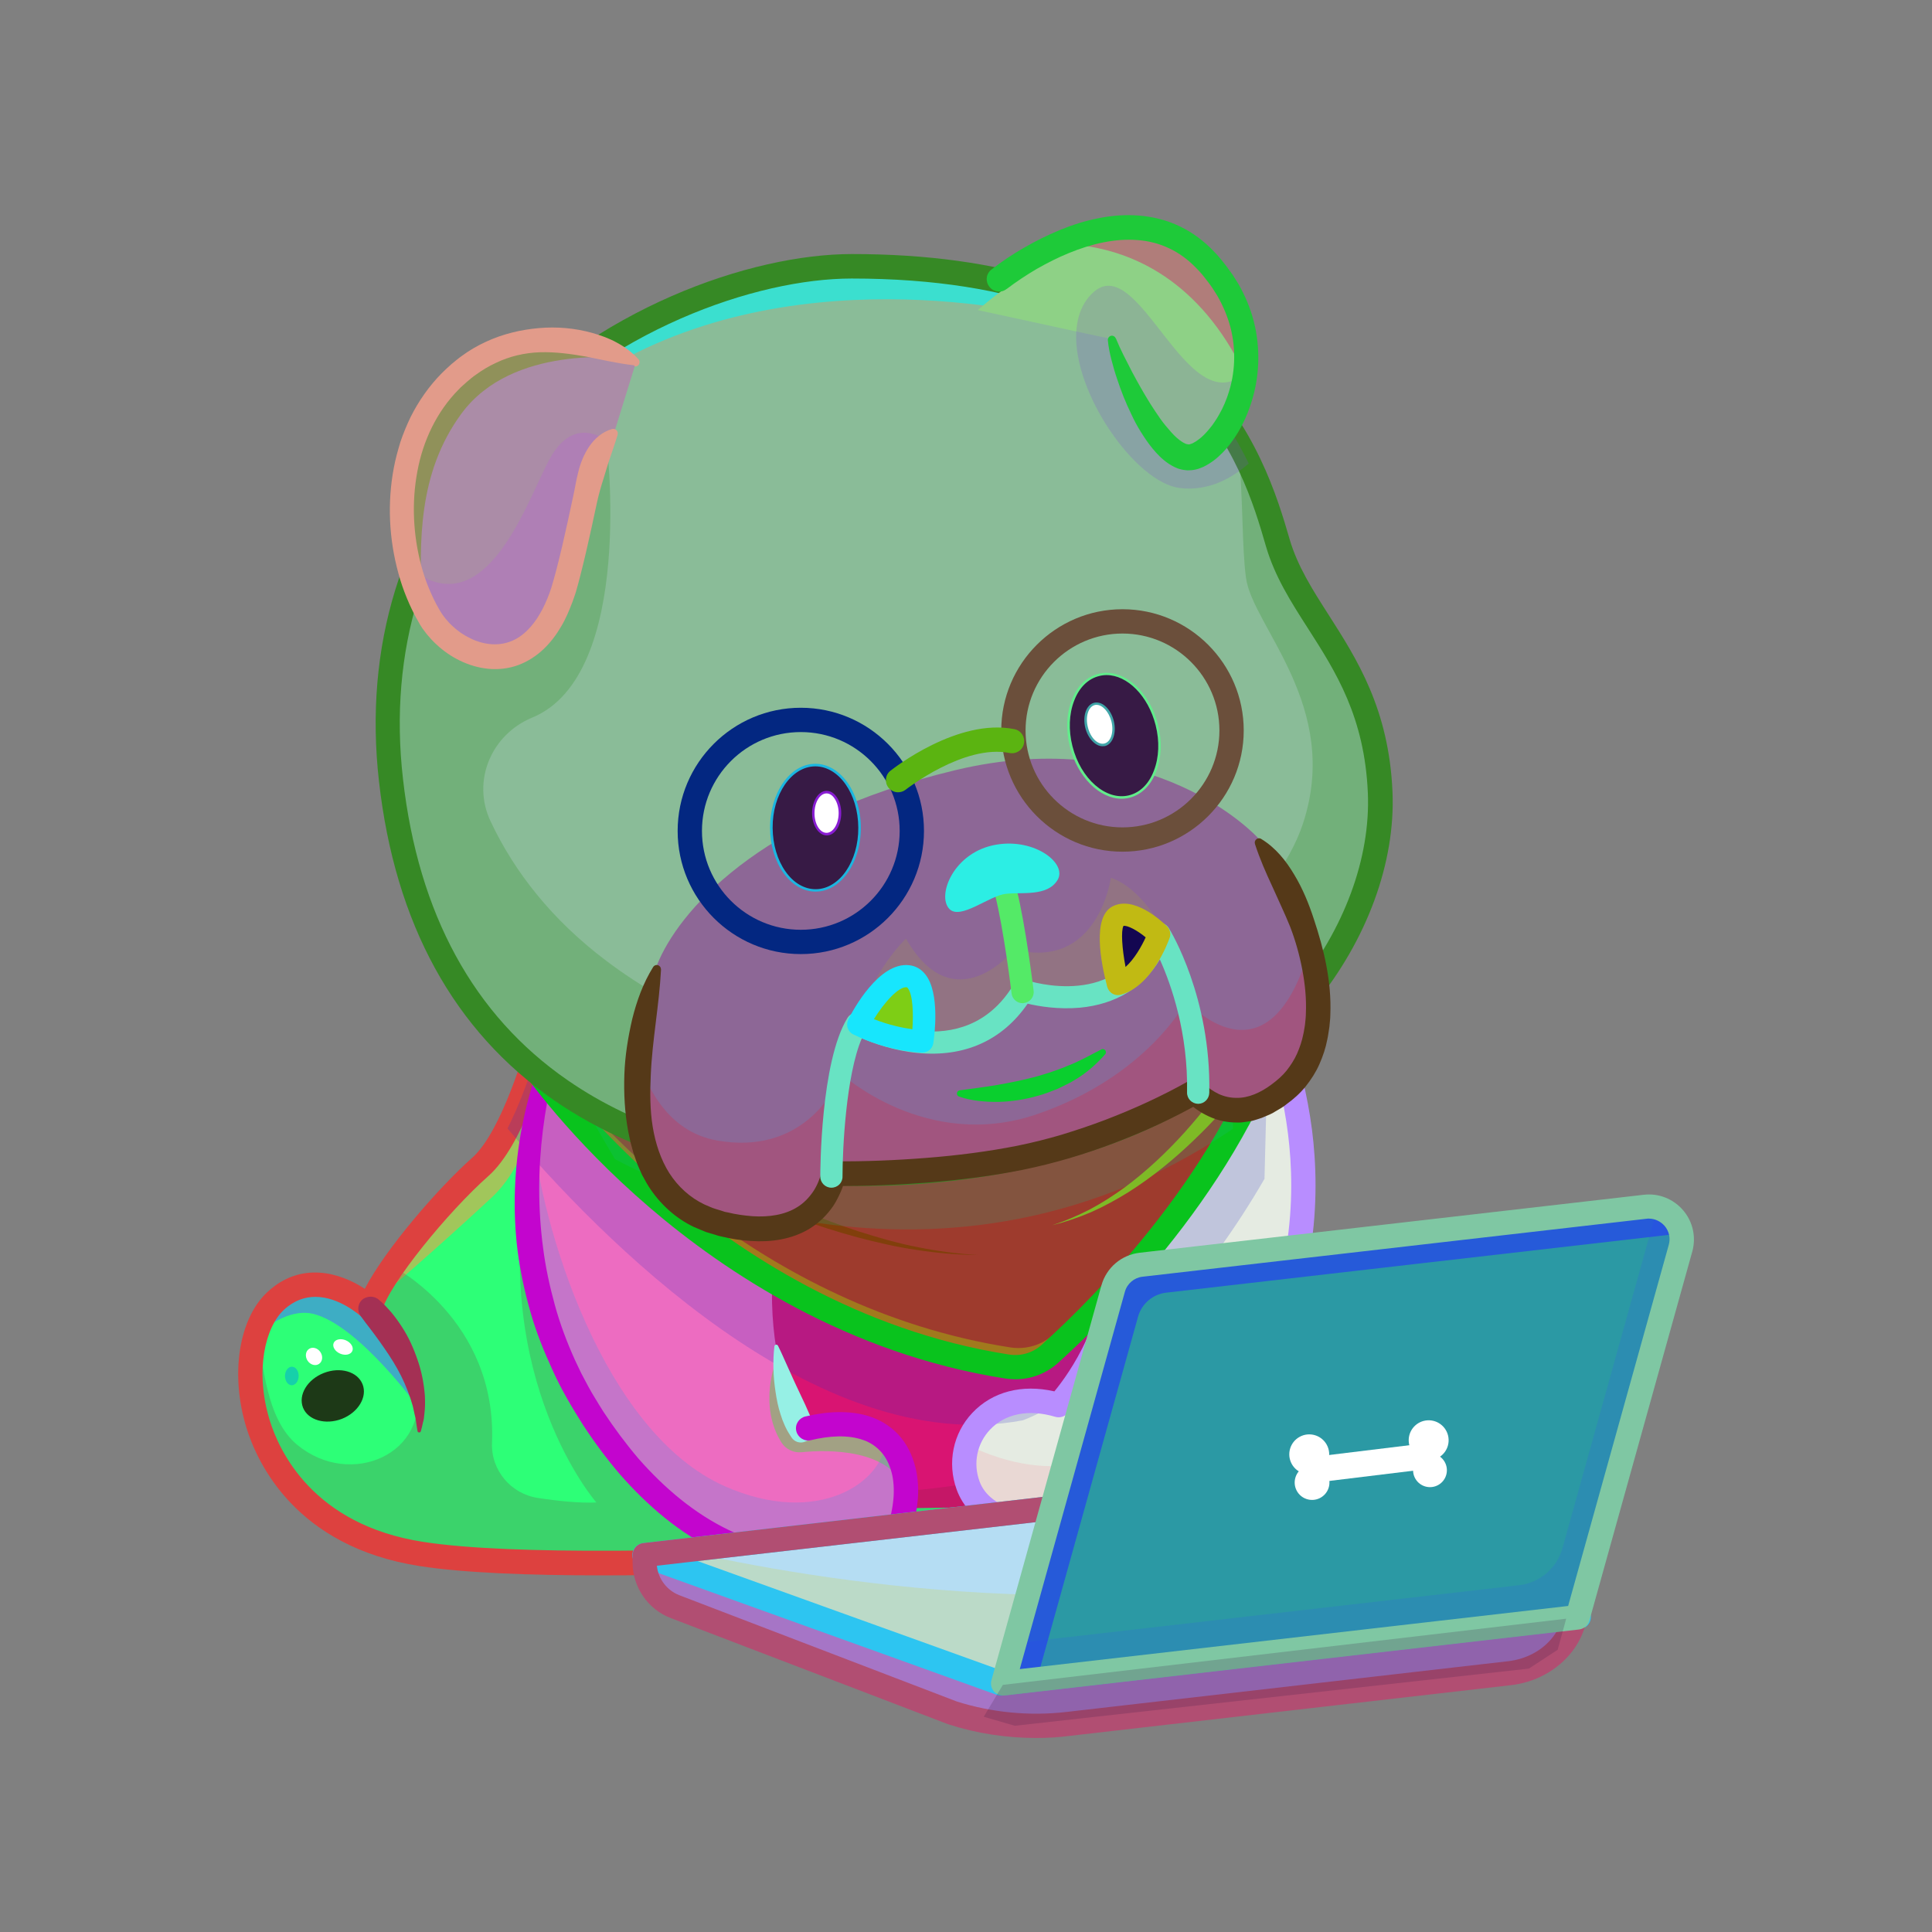 <?xml version="1.0" standalone="no"?>
<svg version="1.1" id="Layer_1" xmlns="http://www.w3.org/2000/svg" xmlns:xlink="http://www.w3.org/1999/xlink" x="0px" y="0px" viewBox="0 0 1200 1200" style="enable-background:new 0 0 1200 1200;" xml:space="preserve">
<rect x="0" y="0" width="1200" height="1200" fill="#808080" stroke="none"/>
<style type="text/css">
	.st0{fill:#CEBBAB;}
	.st1{fill:#F1AE75;}
	.st2{opacity:0.6;enable-background:new    ;}
	.st3{fill:#FFFFFF;}
	.st4{opacity:0.2;enable-background:new    ;}
	.st5{fill:#563222;}
	.st6{fill:#371A45;}
	.st7{fill-rule:evenodd;clip-rule:evenodd;fill:#E42437;}
	.st8{fill-rule:evenodd;clip-rule:evenodd;fill:#FFFFFF;}
	.st9{fill-rule:evenodd;clip-rule:evenodd;fill:#371A45;}
	.st10{fill:#47ABE0;}
</style>
<g>
	<g>
		<g>
			<g>
				<g>
					<path class="st0" d="M842.9,910.4c-32.7,40.5-108.3,43.8-108.3,43.8s-361.2,28.3-472.8,11c-88.5-13.8-113.7-85.9-104.4-130&#10;&#9;&#9;&#9;&#9;&#9;&#9;c0.5-2.6,1.2-5.2,2-7.6c2.7-8.1,6.7-14.9,11.8-19.7c12-11.1,24.8-11.5,35.4-8.5h0c0.3,0.1,0.6,0.2,0.9,0.3&#10;&#9;&#9;&#9;&#9;&#9;&#9;c0.2,0.1,0.4,0.1,0.6,0.2c12.6,4,21.6,12.6,21.6,12.6c0.1-0.2,0.1-0.4,0.2-0.6c0.1-0.3,0.2-0.6,0.3-0.9&#10;&#9;&#9;&#9;&#9;&#9;&#9;c1.1-3.3,2.9-7.2,5.4-11.4c7-12.3,18.8-27.8,31.3-42.3c10.9-12.7,22.3-24.5,31.4-32.5c6.1-5.4,11.8-14,16.8-23.8&#10;&#9;&#9;&#9;&#9;&#9;&#9;c11.4-22.2,19.4-50.5,22.3-61.3c0.8-2.9,1.2-4.5,1.2-4.5L788.3,617l-2.9,115.2l-2.1,84.2l-0.3,12.9c0,0,41.8-26,61.7-16.3&#10;&#9;&#9;&#9;&#9;&#9;&#9;C864.7,822.7,875.6,869.9,842.9,910.4z" style="fill:#2dff77"/>
				</g>
			</g>
			<g>
				<g>
					<path class="st1" d="M474.7,779.4c0,0-5,99.9,34.9,107.1h27.6l22,20.2l2.5,30.1l49.3-0.7L599,910l7.3-23.5l16.6-16.6l35.7,4&#10;&#9;&#9;&#9;&#9;&#9;&#9;l27.7-64.5l-51.5-24.8l-81.3-5.9L474.7,779.4z" style="fill:#d91472"/>
				</g>
			</g>
			<g class="st2">
				<g>
					<path class="st3" d="M341.8,637c0,0-1.8,74.7-36.4,106.8c-34.6,32.2-68,60.7-68,60.7s-0.7-1.9-1.7-4.9&#10;&#9;&#9;&#9;&#9;&#9;&#9;c7-12.3,18.8-27.8,31.3-42.3c10.9-12.7,22.3-24.5,31.4-32.5c6.1-5.4,11.8-14,16.8-23.8c11.4-22.2,19.4-50.5,22.3-61.3&#10;&#9;&#9;&#9;&#9;&#9;&#9;C340.2,637.9,341.8,637,341.8,637z" style="fill:#eea047"/>
				</g>
			</g>
			<g class="st2">
				<g>
					<path class="st3" d="M260.8,875.5c0,0-38-52.8-66.5-59.5c-12-2.8-25.4,4.7-36.8,14.3c0.5-2.6,1.2-5.2,2-7.6&#10;&#9;&#9;&#9;&#9;&#9;&#9;c2.7-8.1,6.7-14.9,11.8-19.7c12-11.1,24.8-11.5,35.4-8.5h0c0.3,0.1,0.6,0.2,0.9,0.3c0.2,0.1,0.4,0.1,0.6,0.2&#10;&#9;&#9;&#9;&#9;&#9;&#9;c12.6,4,21.6,12.6,21.6,12.6c0.1-0.2,0.1-0.4,0.2-0.6C263,836.3,260.8,875.5,260.8,875.5z" style="fill:#4a76f6"/>
				</g>
			</g>
			<g class="st4">
				<g>
					<g>
						<path class="st5" d="M208.2,799.9c-0.5-0.2-1-0.3-1.5-0.5c0,0,0,0,0,0c0.3,0.1,0.6,0.2,0.9,0.3&#10;&#9;&#9;&#9;&#9;&#9;&#9;&#9;C207.8,799.8,208,799.8,208.2,799.9z" style="fill:#a07d9e"/>
					</g>
				</g>
				<g>
					<g>
						<path class="st6" d="M207.9,800.9c-0.5-0.2-1-0.3-1.5-0.4l-0.8-0.2v-2.1l2.2,0.6c0.2,0.1,0.4,0.1,0.7,0.2L207.9,800.9z" style="fill:#81770b"/>
					</g>
				</g>
			</g>
			<g class="st4">
				<g>
					<path class="st6" d="M842.9,910.4c-32.7,40.5-108.3,43.8-108.3,43.8s-361.2,28.3-472.8,11c-93.8-14.6-116.5-94.7-102.3-137.6&#10;&#9;&#9;&#9;&#9;&#9;&#9;c4.2,18.5,5.3,53.4,25.1,69.8c33.3,27.5,83,5.3,73.7-36.9c-4.1-18.4-12.2-37.1-28-49.5c4.2-12.7,13.7-24.4,13.7-24.4l0,0&#10;&#9;&#9;&#9;&#9;&#9;&#9;c0,0,64.7,33.1,61.6,109.6c-0.7,16.9,11.7,31.7,28.5,34.2c12.4,1.9,26.1,3.3,36.3,2.8c0,0-65.8-75.3-42.6-205.8&#10;&#9;&#9;&#9;&#9;&#9;&#9;c0,0,14.7,223.7,251.4,197.1c108.2-12.1,169.5-59.9,204.2-108.1l-0.3,12.9c0,0,41.8-26,61.7-16.3&#10;&#9;&#9;&#9;&#9;&#9;&#9;C864.7,822.7,875.6,869.9,842.9,910.4z" style="fill:#71253e"/>
				</g>
			</g>
			<g>
				<g>
					<path class="st0" d="M562.7,926.1c0.1,5.3-0.6,10.8-1.8,16.1c-7.5,31.8-113,63.7-193.5-61.7c-42-65.5-44.3-130.7-36.8-178.2&#10;&#9;&#9;&#9;&#9;&#9;&#9;c6.9-43.5,21.8-72,21.8-72l128,155.3c-2.1,22.1-0.3,41.9,2.8,58.1c5.4,28.1,14.7,45.4,14.7,45.4c25.4-6.9,42.3-3.2,52.4,5.9&#10;&#9;&#9;&#9;&#9;&#9;&#9;C558.8,902.6,562.6,914,562.7,926.1z" style="fill:#ed6cc1"/>
				</g>
			</g>
			<g class="st2">
				<g>
					<path class="st3" d="M562.7,926.1c-9.6-26.5-48.5-25.7-64.8-24.1c-5,0.5-9.8-1.8-12.5-6c-14.5-22.9-3.9-51.2-2.3-52.2&#10;&#9;&#9;&#9;&#9;&#9;&#9;c5.4,28.1,14.7,45.4,14.7,45.4c25.4-6.9,42.3-3.2,52.4,5.9C558.8,902.6,562.6,914,562.7,926.1z" style="fill:#70c55c"/>
				</g>
			</g>
			<g class="st4">
				<g>
					<path class="st6" d="M560.9,941.1c-7.5,31.8-113,63.7-193.5-61.7c-42-65.5-44.3-130.7-36.8-178.2&#10;&#9;&#9;&#9;&#9;&#9;&#9;c5.2,59.3,43.6,188.2,119.5,221.9c57.7,25.6,99.1-2.2,100.2-29.3C562.5,904.8,565,923.6,560.9,941.1z" style="fill:#2499ed"/>
				</g>
			</g>
			<g>
				<g>
					<path class="st6" d="M374.4,978.5c-46.4,0-87-1.6-113.8-5.8c-77-12-100.9-64.2-107.6-86.1c-10.1-33-4.7-67.6,13.1-84.1&#10;&#9;&#9;&#9;&#9;&#9;&#9;c21-19.5,45.4-11.9,60.5-2c12.4-24.2,45.6-62.7,66.7-81.4c18-15.9,33.5-67.3,37.9-85.7c0.8-3.3,3.7-5.6,7-5.8L788,609.5&#10;&#9;&#9;&#9;&#9;&#9;&#9;c2.1-0.1,4.1,0.7,5.6,2.2c1.5,1.5,2.3,3.5,2.3,5.6l-5,199.1c15.1-7.7,40.7-18,57.1-10.1c10.2,5,18,16.5,21.4,31.7&#10;&#9;&#9;&#9;&#9;&#9;&#9;c5.7,25.3-2.1,54.2-20.7,77.3c-34,42.2-108.9,46.4-113.8,46.6C722.5,962.8,520,978.5,374.4,978.5z M195.9,805.5&#10;&#9;&#9;&#9;&#9;&#9;&#9;c-6.4,0-13.1,2.1-19.5,8c-11.6,10.7-18.3,37.8-8.9,68.6c5.9,19.2,26.9,65,95.4,75.6c109.4,17,467.4-10.8,471-11&#10;&#9;&#9;&#9;&#9;&#9;&#9;c0.1,0,0.2,0,0.3,0c0.7,0,72.7-3.6,102.8-41c15.7-19.5,22.3-43.6,17.7-64.5c-2.3-10.4-7.4-18.6-13.3-21.4&#10;&#9;&#9;&#9;&#9;&#9;&#9;c-11.8-5.7-39.6,6.8-54.4,16c-2.4,1.5-5.3,1.5-7.7,0.1c-2.4-1.4-3.9-4-3.8-6.7l5.1-204.3l-436,17.6&#10;&#9;&#9;&#9;&#9;&#9;&#9;c-4.6,17.2-19.8,69-41.2,87.9c-25,22.1-61.6,66.8-66.3,84.1c-0.7,2.6-2.7,4.6-5.2,5.3c-2.6,0.7-5.3,0-7.2-1.8&#10;&#9;&#9;&#9;&#9;&#9;&#9;C223.8,817.3,211,805.5,195.9,805.5z" style="fill:#dd413f"/>
				</g>
			</g>
			<g>
				<g>
					<path class="st0" d="M809.3,750.7c-1.9,35-11.4,74.4-35.4,113.8c-36.5,60-69.9,85-109.8,85c-31.9,0-55.8-7.7-62.8-27&#10;&#9;&#9;&#9;&#9;&#9;&#9;c-3.1-8.4-3.1-17.2-0.5-25.1c6.2-19.3,27.4-33.5,56.8-24.8c0,0,40.5-42.3,35.5-99.1l94.2-144.4&#10;&#9;&#9;&#9;&#9;&#9;&#9;C787.2,629.2,813.1,681.1,809.3,750.7z" style="fill:#e5ebe2"/>
				</g>
			</g>
			<g class="st4">
				<g>
					<path class="st6" d="M809.3,750.7c-1.9,35-11.4,74.4-35.4,113.8c-36.5,60-69.9,85-109.8,85c-31.9,0-55.8-7.7-62.8-27&#10;&#9;&#9;&#9;&#9;&#9;&#9;c-3.1-8.4-3.1-17.2-0.5-25.1h0C709.2,950.2,776.4,834.3,809.3,750.7z" style="fill:#fa8c9b"/>
				</g>
			</g>
			<g class="st4">
				<g>
					<path class="st6" d="M788.3,617l-2.9,115.2c-71.4,123.2-150.2,150-150.2,150c-128.8,24.1-263.6-114.5-320-181.3&#10;&#9;&#9;&#9;&#9;&#9;&#9;c14.4-28.1,23.5-65.8,23.5-65.8L788.3,617z" style="fill:#2b2ec4"/>
				</g>
			</g>
			<g>
				<g>
					<g>
						<path class="st6" d="M501.7,894.7c-0.6,0.3-1.2,0.6-1.8,0.8c-3.1,1.2-6.5,0-8.2-2.6l-0.8-1.2c-0.8-1.3-1.4-2.2-2-3.3&#10;&#9;&#9;&#9;&#9;&#9;&#9;&#9;c-0.6-1.1-1.1-2.2-1.6-3.3c-1-2.2-1.8-4.4-2.5-6.7c-1.5-4.5-2.4-9.2-3.1-13.9c-0.7-4.7-1.2-9.4-1.3-14.1&#10;&#9;&#9;&#9;&#9;&#9;&#9;&#9;c-0.1-4.7,0-9.4,0.6-14.2c0.1-0.6,0.6-1.1,1.3-1c0.4,0,0.7,0.3,0.9,0.6l0,0c2.1,4.2,3.9,8.4,5.8,12.6c0.9,2.1,1.8,4.1,2.8,6.2&#10;&#9;&#9;&#9;&#9;&#9;&#9;&#9;c0.9,2.1,1.9,4.1,2.8,6.1c1.8,4,3.8,7.9,5.6,11.9c0.9,2,1.7,3.9,2.6,5.9l1.2,2.9c0.3,1,0.8,2,1,2.8l-9-3.9&#10;&#9;&#9;&#9;&#9;&#9;&#9;&#9;c0.7-0.1,1.5-0.2,2.2-0.3c4.2-0.4,7.9,2.8,8.3,7c0.3,3.3-1.5,6.2-4.3,7.5L501.7,894.7z" style="fill:#96f0e5"/>
					</g>
				</g>
				<g>
					<g>
						<path class="st6" d="M354.6,630.4c-4.4,11.4-7.9,23.4-10.8,35.4c-2.9,12-5.1,24.1-6.6,36.2c-3,24.3-3.1,48.8,0.1,72.9&#10;&#9;&#9;&#9;&#9;&#9;&#9;&#9;c1.5,12,4.1,23.9,7.3,35.6c3.2,11.7,7.5,23.1,12.5,34.2l3.9,8.2l4.3,8.1c1.4,2.7,3,5.3,4.6,7.9c1.6,2.6,3.1,5.2,4.8,7.8&#10;&#9;&#9;&#9;&#9;&#9;&#9;&#9;c6.7,10.2,14,20,21.9,29.3c16,18.2,34.7,34.1,56.2,44.4c10.7,5.1,22,8.8,33.6,10.7c2.9,0.3,5.8,0.9,8.7,1&#10;&#9;&#9;&#9;&#9;&#9;&#9;&#9;c1.5,0.1,2.9,0.2,4.4,0.3l4.4,0c5.8-0.2,11.6-0.6,17.2-1.8c5.6-1.2,11.1-2.9,16.1-5.3c5-2.4,9.5-5.5,12.7-9.1&#10;&#9;&#9;&#9;&#9;&#9;&#9;&#9;c0.9-0.9,1.4-1.8,2.1-2.7l0.7-1.4c0.1-0.2,0.3-0.5,0.4-0.7l0.2-0.7l0.2-0.7c0.1-0.2,0.2-0.4,0.2-0.8l0.4-2.1&#10;&#9;&#9;&#9;&#9;&#9;&#9;&#9;c0.2-1.4,0.5-2.8,0.6-4.1c0.7-5.5,0.6-11.1-0.4-16.3c-1.1-5.2-3.1-10-6.1-13.8c-3.1-3.8-7-6.7-11.8-8.4&#10;&#9;&#9;&#9;&#9;&#9;&#9;&#9;c-9.6-3.5-21.4-2.7-32.7,0l0,0c-4.1,1-8.1-1.6-9.1-5.6c-1-4.1,1.6-8.1,5.6-9.1l0,0c6.5-1.5,13.2-2.6,20.2-2.7&#10;&#9;&#9;&#9;&#9;&#9;&#9;&#9;c6.9-0.1,14.2,0.6,21.2,3.2c7,2.5,13.7,7.1,18.4,13.1c4.8,6,7.6,13.2,9.1,20.2c1.4,7.1,1.5,14.2,0.6,21.1&#10;&#9;&#9;&#9;&#9;&#9;&#9;&#9;c-0.2,1.7-0.5,3.4-0.8,5.1l-0.5,2.5c-0.1,0.4-0.2,0.9-0.4,1.5l-0.5,1.6l-0.5,1.6c-0.2,0.5-0.5,0.9-0.7,1.4&#10;&#9;&#9;&#9;&#9;&#9;&#9;&#9;c-0.5,0.9-1,1.9-1.5,2.8c-1.2,1.6-2.2,3.4-3.6,4.7c-5.2,5.8-11.2,9.7-17.5,12.7c-6.3,3-12.9,5.1-19.5,6.5&#10;&#9;&#9;&#9;&#9;&#9;&#9;&#9;c-6.7,1.4-13.4,2-20.1,2.2l-5,0c-1.7,0-3.3-0.2-5-0.3c-3.4-0.1-6.6-0.7-10-1.1c-13.2-2.1-25.9-6.3-37.8-11.9&#10;&#9;&#9;&#9;&#9;&#9;&#9;&#9;c-23.9-11.4-44.1-28.7-61.1-48.1c-8.4-9.8-16.1-20.2-23.1-30.9c-6.9-10.9-13.5-22-18.8-33.8c-5.4-11.7-10.3-23.8-13.8-36.2&#10;&#9;&#9;&#9;&#9;&#9;&#9;&#9;c-3.6-12.4-6.3-25.1-8-38c-3.2-25.7-2.1-51.8,2.7-77c2.4-12.6,5.8-25,10.1-37c2.1-6,4.5-12,7.2-17.8c2.6-5.8,5.5-11.5,8.9-17&#10;&#9;&#9;&#9;&#9;&#9;&#9;&#9;c0.7-1.2,2.3-1.6,3.5-0.8c1.1,0.6,1.5,1.9,1,3.1L354.6,630.4z" style="fill:#c305ce"/>
					</g>
				</g>
			</g>
			<g>
				<g>
					<path class="st6" d="M664.1,957.1c-38.7,0-62.2-10.7-69.9-31.9c-6-16.6-2.3-34.9,9.7-47.6c12.4-13.2,30.8-18,51-13.4&#10;&#9;&#9;&#9;&#9;&#9;&#9;c8.7-10.6,34.5-45.9,30.6-89.9c-0.4-4.2,2.7-7.8,6.9-8.2c4.2-0.4,7.8,2.7,8.2,6.9c5.3,59.5-35.8,103.1-37.6,105&#10;&#9;&#9;&#9;&#9;&#9;&#9;c-2,2-4.9,2.8-7.6,2c-16.4-4.9-31.1-2-40.5,8c-8.1,8.6-10.6,20.9-6.5,32.1c6.6,18.2,33.9,22,55.7,22&#10;&#9;&#9;&#9;&#9;&#9;&#9;c37.7,0,68.6-24.3,103.3-81.4c35.8-58.9,37.5-117.6,32.6-156.5c-5.3-42.5-19.5-71.3-19.6-71.6c-1.9-3.7-0.3-8.3,3.4-10.1&#10;&#9;&#9;&#9;&#9;&#9;&#9;c3.7-1.9,8.3-0.3,10.1,3.4c0.6,1.2,15.2,31,21,75.8c5.3,41.4,3.6,104-34.6,166.8C743,929.8,707.2,957.1,664.1,957.1z" style="fill:#b88dff"/>
				</g>
			</g>
			<g>
				<g>
					<path class="st6" d="M235.1,807.1c1.7,1.4,3,2.6,4.3,4c1.3,1.4,2.6,2.8,3.8,4.2c2.4,2.9,4.6,6,6.6,9.1&#10;&#9;&#9;&#9;&#9;&#9;&#9;c4.1,6.3,7.2,13.3,9.6,20.4c2.5,7.1,3.9,14.6,4.5,22.1c0.1,1.9,0.1,3.8,0.1,5.6c0,1.9-0.2,3.7-0.4,5.6l-0.3,2.8&#10;&#9;&#9;&#9;&#9;&#9;&#9;c-0.1,0.9-0.4,1.8-0.6,2.7c-0.4,1.8-0.8,3.6-1.3,5.3c-0.1,0.6-0.7,0.9-1.3,0.8c-0.4-0.1-0.8-0.5-0.8-0.9l0-0.1&#10;&#9;&#9;&#9;&#9;&#9;&#9;c-0.3-1.8-0.6-3.5-0.8-5.2l-0.4-2.6l-0.6-2.5c-0.4-1.7-0.7-3.3-1.1-5l-1.5-4.9c-2.2-6.4-4.8-12.5-8.1-18.3&#10;&#9;&#9;&#9;&#9;&#9;&#9;c-3.2-5.8-7-11.3-10.8-16.7c-1-1.3-1.9-2.7-2.9-4l-3-4l-3-3.9c-1-1.3-2-2.7-2.8-3.8l-0.4-0.6c-2.4-3.4-1.6-8.1,1.8-10.5&#10;&#9;&#9;&#9;&#9;&#9;&#9;C228.8,804.8,232.5,805,235.1,807.1z" style="fill:#a43054"/>
				</g>
			</g>
			<g>
				<g>
					<path class="st7" d="M331.5,662c0,0,107.7,157.8,294,186.8c9.6,1.5,19.4-1.3,26.7-7.9c31.5-28.5,119.3-115.1,146.7-219.8&#10;&#9;&#9;&#9;&#9;&#9;&#9;C798.9,621.1,578.9,579.9,331.5,662z" style="fill:#9e3b2d"/>
				</g>
			</g>
			<g class="st2">
				<g>
					<path class="st8" d="M654.2,829c-7.2,6.5-17,9.4-26.7,7.9c-156.9-24.5-258-140.2-286-176.2c-3.3,1.1-6.6,2.1-9.9,3.2&#10;&#9;&#9;&#9;&#9;&#9;&#9;c0,0,107.7,157.8,294,186.8c9.6,1.5,19.4-1.3,26.7-7.9c31.5-28.5,119.3-115.1,146.7-219.8c0,0-0.7-0.1-2-0.3&#10;&#9;&#9;&#9;&#9;&#9;&#9;C765.9,721.3,684.3,801.8,654.2,829z" style="fill:#a3a212"/>
				</g>
			</g>
			<g>
				<g>
					<path class="st6" d="M630.6,856.7c-2.1,0-4.2-0.2-6.3-0.5c-98-15.3-174-66.1-220.6-106c-50.4-43.2-77.3-82.3-78.5-84&#10;&#9;&#9;&#9;&#9;&#9;&#9;c-1.3-2-1.7-4.4-0.9-6.7c0.8-2.2,2.5-4,4.8-4.8c128.4-42.6,249.2-51.6,328.2-51.6c0.2,0,0.4,0,0.7,0&#10;&#9;&#9;&#9;&#9;&#9;&#9;c85.6,0.1,140,10.1,142.3,10.5c2.1,0.4,3.9,1.6,5,3.4c1.1,1.8,1.5,3.9,0.9,6c-27.5,105.1-113.4,191.3-149,223.5&#10;&#9;&#9;&#9;&#9;&#9;&#9;C649.9,853.1,640.5,856.7,630.6,856.7z M343.8,665.9c10.5,13.7,34.5,42.6,70.1,73.1c45,38.5,118.5,87.6,212.7,102.3&#10;&#9;&#9;&#9;&#9;&#9;&#9;c7.5,1.2,14.9-1,20.4-6c33.7-30.4,113.6-110.5,142.3-208C748.1,621.1,556.1,598.1,343.8,665.9z" style="fill:#09c31d"/>
				</g>
			</g>
			<g>
				<g>
					<path class="st6" d="M337,656.6c9.7,7.5,19.9,14.9,30.2,22c10.3,7.1,20.8,14,31.4,20.6c21.2,13.3,43,25.7,65.5,36.9&#10;&#9;&#9;&#9;&#9;&#9;&#9;c22.4,11.1,45.6,21,69.4,28.8c12,3.8,24,7.3,36.4,9.7c12.3,2.5,24.8,4.2,37.4,4.9c-12.6-0.1-25.2-1.2-37.7-3.1&#10;&#9;&#9;&#9;&#9;&#9;&#9;c-12.5-1.8-24.9-4.7-37.1-7.9c-24.5-6.6-48.3-15.4-71.6-25.5c-23.3-10.1-45.9-21.6-68.1-34c-11.1-6.2-22-12.6-32.8-19.3&#10;&#9;&#9;&#9;&#9;&#9;&#9;c-10.8-6.7-21.4-13.5-32-21c-3.4-2.4-4.2-7.1-1.9-10.5c2.4-3.4,7.1-4.2,10.5-1.9c0.1,0.1,0.2,0.1,0.3,0.2L337,656.6z" style="fill:#813f0b"/>
				</g>
			</g>
			<g class="st4">
				<g>
					<path class="st9" d="M381.9,719.9c0,0,193.6,109.9,383.9-18.8v-11.9l-22.9-8.7c0,0-185.9,98.8-370.6,11.7c0,0-8.2-3.8-6.2,0.2&#10;&#9;&#9;&#9;&#9;&#9;&#9;C368.1,696.4,381.9,719.9,381.9,719.9z" style="fill:#18ba85"/>
				</g>
			</g>
			<g>
				<g>
					<path class="st6" d="M806.2,627c-4.6,7.8-9.4,14.9-14.4,22c-5,7.1-10.2,14.1-15.6,20.9c-10.8,13.6-22.3,26.5-34.9,38.5&#10;&#9;&#9;&#9;&#9;&#9;&#9;c-12.5,12-26,23-40.6,32.2c-7.3,4.5-14.9,8.7-22.8,12.2c-7.9,3.4-16.1,6.2-24.4,8.2c8.2-2.6,16-6,23.6-9.9&#10;&#9;&#9;&#9;&#9;&#9;&#9;c7.5-4,14.6-8.6,21.5-13.6c13.6-10.1,26-21.8,37.3-34.3c11.3-12.6,21.6-26,31.2-40c4.7-7,9.3-14.1,13.6-21.4&#10;&#9;&#9;&#9;&#9;&#9;&#9;c4.3-7.2,8.5-14.7,12.1-21.9l0.1-0.1c1.9-3.7,6.4-5.3,10.1-3.4c3.7,1.9,5.3,6.4,3.4,10.1C806.4,626.7,806.3,626.9,806.2,627z" style="fill:#7eba26"/>
				</g>
			</g>
			<g>
				<g>
					<g>
						<path class="st0" d="M650.4,715.1c-131.2,33.1-378.7,24.3-407.6-230.5c-2.2-19.9-2.6-38.8-1.3-56.7c1.9-25.5,7-49,14.8-70.7&#10;&#9;&#9;&#9;&#9;&#9;&#9;&#9;c17.2-47.7,47.1-86.4,82.4-116.1c4.3-3.7,8.8-7.2,13.3-10.6c57.7-43.6,126.5-65,177-65.1c24.6,0,46.9,1.6,67,4.5&#10;&#9;&#9;&#9;&#9;&#9;&#9;&#9;c0.1,0,0.1,0,0.2,0c5.6,0.8,11.1,1.7,16.4,2.7c5.5,1,10.9,2.2,16,3.4c16.2,3.9,30.8,8.8,43.9,14.4&#10;&#9;&#9;&#9;&#9;&#9;&#9;&#9;c44.3,18.9,71.9,46.2,89.7,73.6c2.4,3.7,4.6,7.3,6.7,11c2.4,4.3,4.7,8.6,6.7,12.9c8.8,18.3,14,35.6,18,49.2&#10;&#9;&#9;&#9;&#9;&#9;&#9;&#9;c13.9,47.8,60.2,76.3,63.6,155.1C860.5,571,797.9,677.8,650.4,715.1z" style="fill:#8abc98"/>
					</g>
				</g>
				<g class="st4">
					<g>
						<path class="st6" d="M857.2,492.2c-3.4-78.8-49.7-107.3-63.6-155.1c-4.9-16.8-11.7-39.1-24.7-62.1c3.5,36.8,2.3,63.8,5,83.9&#10;&#9;&#9;&#9;&#9;&#9;&#9;&#9;c4.1,30.3,59.4,79.8,35.4,152.6c-33.2,100.6-257.2,217.4-432.7,85.3c-33.4-25.2-56.9-54.8-71.9-86.7&#10;&#9;&#9;&#9;&#9;&#9;&#9;&#9;c-11.8-24.9,0.4-53.9,25.9-64.4c64.4-26.6,46.1-171.8,46.1-171.8l-34.8,64.4c-22,50.8-42.2,58.1-57.7,51&#10;&#9;&#9;&#9;&#9;&#9;&#9;&#9;c5.3-59,30.6-116.1,67.9-158.7c-41,31-76.4,73.1-95.7,126.7c0,0,0,0,0,0c0,0,0,0.1,0,0.1c-0.5,1.5-1,3-1.6,4.6&#10;&#9;&#9;&#9;&#9;&#9;&#9;&#9;c-0.4,1.3-0.9,2.6-1.3,4c-0.4,1.2-0.8,2.5-1.1,3.8c-0.5,1.6-1,3.3-1.5,4.9c-0.3,1.2-0.6,2.4-1,3.6c-0.5,1.7-0.9,3.5-1.4,5.3&#10;&#9;&#9;&#9;&#9;&#9;&#9;&#9;c-0.3,1.2-0.6,2.4-0.8,3.6c-0.4,1.8-0.8,3.6-1.2,5.4c-0.3,1.3-0.5,2.5-0.7,3.8c-0.3,1.8-0.7,3.6-1,5.4c-0.2,1.3-0.4,2.7-0.6,4&#10;&#9;&#9;&#9;&#9;&#9;&#9;&#9;c-0.3,1.8-0.5,3.5-0.8,5.3c-0.2,1.4-0.4,2.8-0.5,4.2c-0.2,1.8-0.4,3.5-0.6,5.3c-0.1,1.4-0.3,2.9-0.4,4.4&#10;&#9;&#9;&#9;&#9;&#9;&#9;&#9;c-0.1,1.1-0.2,2.1-0.3,3.2c0,0,0,0,0,0c-1.3,18-1,36.8,1.3,56.7c29,254.8,276.4,263.6,407.6,230.5&#10;&#9;&#9;&#9;&#9;&#9;&#9;&#9;C797.9,677.8,860.5,571,857.2,492.2z" style="fill:#168301"/>
					</g>
				</g>
				<g class="st2">
					<g>
						<path class="st3" d="M664.4,199.9c-2.6-0.7-151.1-42.7-274.8,22.1c-22.4,11.7-38.9,17.5-50.8,19.2c4.3-3.7,8.8-7.2,13.3-10.6&#10;&#9;&#9;&#9;&#9;&#9;&#9;&#9;c57.7-43.6,126.5-65,177-65.1c24.6,0,46.9,1.6,67,4.5c0,0,0,0,0,0s0.1,0,0.2,0c1,0.1,7.3,0.5,16.4,2.7&#10;&#9;&#9;&#9;&#9;&#9;&#9;&#9;C626.1,176,646,183.4,664.4,199.9z" style="fill:#06f7f3"/>
					</g>
				</g>
				<g>
					<g>
						<path class="st6" d="M536.9,736.6c-66.4,0-136.6-14.3-192.9-53.3c-62-42.9-98.6-109.5-108.6-197.9&#10;&#9;&#9;&#9;&#9;&#9;&#9;&#9;c-9.5-83.8,13.8-159.8,67.5-220c66-73.9,163.5-107.6,226.2-107.6l0,0c0,0,0,0,0.1,0c93,0,163.8,22.6,210.5,67&#10;&#9;&#9;&#9;&#9;&#9;&#9;&#9;c40.5,38.6,54,85.1,61.3,110.1c4.9,16.8,14.3,31.5,24.3,47.1c17.5,27.4,37.4,58.4,39.6,109.8c1.9,43.9-15.8,92.1-48.5,132.1&#10;&#9;&#9;&#9;&#9;&#9;&#9;&#9;c-38.4,47-95.1,81-164,98.4C618.1,731.1,578.2,736.6,536.9,736.6z M529,173c-59.4,0-152.1,32.1-215,102.6&#10;&#9;&#9;&#9;&#9;&#9;&#9;&#9;c-50.7,56.8-72.8,128.8-63.7,208.2c9.5,83.8,43.9,146.8,102.2,187.1c87.2,60.3,210.1,58.6,296,36.9&#10;&#9;&#9;&#9;&#9;&#9;&#9;&#9;c65.7-16.6,119.7-48.9,156-93.3c30.4-37.2,46.8-81.6,45.1-121.9c-2-47.3-19.9-75.3-37.2-102.3c-10.6-16.5-20.6-32.2-26.1-51&#10;&#9;&#9;&#9;&#9;&#9;&#9;&#9;C771.9,289.5,738,173,529,173C529,173,529,173,529,173L529,173z M529,165.4L529,165.4L529,165.4z" style="fill:#368925"/>
					</g>
				</g>
				<g>
					<g>
						<path class="st1" d="M798.4,674.3c-33.5,28.3-56.2,1.5-56.2,1.5s-43.6,26-99.7,39.2c-56.1,13.1-124.7,11.8-124.7,11.8&#10;&#9;&#9;&#9;&#9;&#9;&#9;&#9;s-6.4,46.8-69.4,31.2c-47.9-11.8-55-59.3-51.9-99.3c2.5-32.2,11.7-59.6,11.7-59.6c12.7-31.8,61.7-91.1,185-120.7&#10;&#9;&#9;&#9;&#9;&#9;&#9;&#9;c123.3-29.6,188.1,42,188.1,42c12.4,15.2,25.5,40.6,32.5,67.3C822.3,620.3,821.4,654.8,798.4,674.3z" style="fill:#8d6796"/>
					</g>
				</g>
				<g class="st4">
					<g>
						<path class="st6" d="M722.4,577.5c0,0-13.2-25.8-32.4-32.3c0,0-7.9,57.9-60,44.5c0,0-37,46.1-67.3-6.7&#10;&#9;&#9;&#9;&#9;&#9;&#9;&#9;c0,0-21.8,20.4-29.7,53.3c0,0,57.6,38.1,102.2-20.8C635.3,615.5,707.8,635.8,722.4,577.5z" style="fill:#a5a635"/>
					</g>
				</g>
				<g class="st4">
					<g>
						<path class="st6" d="M798.4,674.3c-33.5,28.3-56.2,1.5-56.2,1.5s-43.6,26-99.7,39.2c-56.1,13.1-124.7,11.8-124.7,11.8&#10;&#9;&#9;&#9;&#9;&#9;&#9;&#9;s-6.4,46.8-69.4,31.2c-47.9-11.8-55-59.3-51.9-99.3c7.2,21.4,21.2,44.6,48.5,49.6c53.2,9.7,74.9-31.8,77.1-41.7&#10;&#9;&#9;&#9;&#9;&#9;&#9;&#9;c0,0,53,49,121.8,25.5c68.8-23.5,93-70.4,93-70.4s51.1,57.9,76.9-34C822.3,620.3,821.4,654.8,798.4,674.3z" style="fill:#ef1122"/>
					</g>
				</g>
				<g>
					<g>
						<path class="st6" d="M410.6,601.9c-1.2,22.8-5.5,44.2-6.4,65.9c-0.5,10.8-0.5,21.6,1.2,32c1.7,10.4,5,20.4,10.3,28.8&#10;&#9;&#9;&#9;&#9;&#9;&#9;&#9;c5.4,8.4,12.8,15.2,21.8,19.5l3.5,1.5c1.2,0.5,2.3,1,3.5,1.3l3.6,1.1l1.8,0.6c0.6,0.2,1.3,0.3,1.9,0.4&#10;&#9;&#9;&#9;&#9;&#9;&#9;&#9;c5.2,1.3,10.4,2,15.5,2.4c10.2,0.7,20.3-0.8,28-5.7c3.9-2.4,7.1-5.7,9.7-9.5c1.3-1.9,2.4-4,3.3-6.2c0.5-1.1,0.8-2.2,1.2-3.3&#10;&#9;&#9;&#9;&#9;&#9;&#9;&#9;c0.2-0.6,0.3-1.1,0.4-1.6l0.2-0.8l0.1-0.5l0.1-0.3c0.7-3.7,4-6.2,7.6-6.2c19,0.2,38.4-0.6,57.4-2.1&#10;&#9;&#9;&#9;&#9;&#9;&#9;&#9;c19.1-1.5,38.2-3.9,56.8-7.6c9.3-1.9,18.5-4.2,27.6-6.9c9.1-2.8,18.1-5.8,27-9.2c8.9-3.4,17.7-7.1,26.3-11.1&#10;&#9;&#9;&#9;&#9;&#9;&#9;&#9;c8.6-4,17.3-8.4,25.2-12.9c3.2-1.8,7.1-1.1,9.5,1.4l0.2,0.2c0.3,0.3,1.1,1.1,1.8,1.7c0.7,0.6,1.5,1.2,2.3,1.8&#10;&#9;&#9;&#9;&#9;&#9;&#9;&#9;c1.6,1.1,3.3,2.1,5,2.9c3.5,1.6,7.2,2.4,10.9,2.4c7.5,0.2,15.2-3.3,22-8.4c3.5-2.6,6.6-5.3,9.2-8.5c2.5-3.2,4.8-6.7,6.5-10.5&#10;&#9;&#9;&#9;&#9;&#9;&#9;&#9;c1.7-3.9,3.1-7.9,3.9-12.1c0.3-1,0.4-2.1,0.6-3.2c0.2-1.1,0.4-2.2,0.5-3.2c0.2-2.2,0.5-4.4,0.5-6.6c0.4-8.9-0.5-18-2.2-27&#10;&#9;&#9;&#9;&#9;&#9;&#9;&#9;c-1.7-9-4.2-18-7.5-26.6c-1.7-4.3-3.6-8.5-5.5-12.7l-5.7-12.6c-3.9-8.4-7.6-16.7-10.7-26.2l0-0.1c-0.5-1.4,0.3-2.9,1.7-3.4&#10;&#9;&#9;&#9;&#9;&#9;&#9;&#9;c0.8-0.3,1.6-0.1,2.2,0.3c9,5.5,15.4,13.6,20.5,22.2c5.2,8.6,9,17.9,12.1,27.4c6.3,18.9,11.1,38.6,10.3,59.4&#10;&#9;&#9;&#9;&#9;&#9;&#9;&#9;c0,2.6-0.4,5.2-0.6,7.8c-0.2,1.3-0.4,2.6-0.6,3.9c-0.2,1.3-0.4,2.6-0.7,3.9c-1,5.2-2.7,10.3-4.9,15.3c-2.2,5-5.2,9.6-8.6,13.9&#10;&#9;&#9;&#9;&#9;&#9;&#9;&#9;c-3.5,4.3-7.7,8-11.9,11c-2,1.7-4.4,3-6.8,4.4c-2.2,1.5-4.9,2.5-7.5,3.6c-1.2,0.6-2.7,0.9-4,1.4c-1.4,0.4-2.7,0.9-4.1,1.1&#10;&#9;&#9;&#9;&#9;&#9;&#9;&#9;l-4.3,0.6c-0.7,0.1-1.4,0.2-2.2,0.2l-2.2,0c-5.9,0-11.8-1.3-17.1-3.8c-2.6-1.2-5.1-2.6-7.5-4.3c-1.2-0.8-2.3-1.7-3.4-2.7&#10;&#9;&#9;&#9;&#9;&#9;&#9;&#9;c-1.1-1-2.1-1.8-3.4-3.3l9.6,1.6c-8.9,5.1-17.6,9.5-26.6,13.7c-9,4.2-18.1,8-27.3,11.5c-9.2,3.5-18.6,6.7-28.1,9.5&#10;&#9;&#9;&#9;&#9;&#9;&#9;&#9;c-9.5,2.8-19.1,5.2-28.9,7.2c-19.4,3.9-39,6.3-58.6,7.9c-19.6,1.5-39.1,2.3-58.9,2.1l7.6-6.5c-0.1,0.7-0.2,1.1-0.3,1.5&#10;&#9;&#9;&#9;&#9;&#9;&#9;&#9;l-0.3,1.3c-0.2,0.8-0.4,1.6-0.7,2.4c-0.5,1.6-1,3.2-1.7,4.7c-1.3,3-2.8,6-4.6,8.8c-3.7,5.5-8.6,10.4-14.3,14&#10;&#9;&#9;&#9;&#9;&#9;&#9;&#9;c-5.7,3.6-12,5.8-18.3,7c-6.3,1.2-12.6,1.4-18.7,1c-6.1-0.4-12.1-1.3-17.9-2.7c-0.7-0.2-1.5-0.3-2.2-0.5l-2.2-0.7l-4.4-1.3&#10;&#9;&#9;&#9;&#9;&#9;&#9;&#9;c-1.5-0.4-2.9-1.1-4.4-1.7l-4.3-1.8c-11.4-5.4-21.2-14.4-28-25c-0.9-1.3-1.6-2.7-2.4-4.1c-0.7-1.4-1.6-2.7-2.2-4.1&#10;&#9;&#9;&#9;&#9;&#9;&#9;&#9;c-1.2-2.8-2.6-5.6-3.5-8.6l-1.5-4.3l-1.2-4.4c-0.9-2.9-1.3-5.9-2-8.8c-2.2-11.8-2.8-23.7-2.4-35.4c0.4-11.7,2.3-23.3,4.9-34.5&#10;&#9;&#9;&#9;&#9;&#9;&#9;&#9;c2.8-11.2,6.7-22.2,13-32.3c0.8-1.2,2.4-1.6,3.6-0.8c0.8,0.5,1.3,1.4,1.2,2.3L410.6,601.9z" style="fill:#553918"/>
					</g>
				</g>
				<g>
					<g>
						<path class="st6" d="M516.4,737.7c-3.8,0-6.9-3.1-6.9-6.9c0-2.9,0.1-71.3,16.9-98.6c1.9-3.1,6-4.2,9.2-2.5&#10;&#9;&#9;&#9;&#9;&#9;&#9;&#9;c2.5,1.4,62.8,33.1,93.8-17.9c1.7-2.8,5.1-4,8.1-3c2.4,0.8,58.3,18.6,76.1-31c0.9-2.5,3.2-4.3,5.8-4.6c2.6-0.3,5.2,1,6.6,3.3&#10;&#9;&#9;&#9;&#9;&#9;&#9;&#9;c1.1,1.7,26.3,43.2,25.1,102.3c-0.1,3.8-3.2,6.8-6.9,6.8c0,0-0.1,0-0.1,0c-3.8-0.1-6.9-3.2-6.8-7.1&#10;&#9;&#9;&#9;&#9;&#9;&#9;&#9;c0.7-36.9-9.8-66.8-16.9-82.6c-10.6,17.7-27.5,27.9-49.7,30c-13.5,1.2-25.7-0.9-32.4-2.5c-15.8,22.9-39.3,33.4-68.3,30.6&#10;&#9;&#9;&#9;&#9;&#9;&#9;&#9;c-14.7-1.4-27.4-6-34.7-9.1c-9.8,22.8-12,68.7-12,85.8C523.4,734.6,520.3,737.7,516.4,737.7&#10;&#9;&#9;&#9;&#9;&#9;&#9;&#9;C516.4,737.7,516.4,737.7,516.4,737.7z" style="fill:#68e3c3"/>
					</g>
				</g>
				<g>
					<g>
						<path class="st6" d="M497.4,592.6c-42.2,0-76.5-34.3-76.5-76.5c0-42.2,34.3-76.5,76.5-76.5s76.5,34.3,76.5,76.5&#10;&#9;&#9;&#9;&#9;&#9;&#9;&#9;C573.9,558.3,539.6,592.6,497.4,592.6z M497.4,454.7c-33.9,0-61.4,27.5-61.4,61.4s27.5,61.4,61.4,61.4s61.4-27.5,61.4-61.4&#10;&#9;&#9;&#9;&#9;&#9;&#9;&#9;S531.3,454.7,497.4,454.7z" style="fill:#032781"/>
					</g>
				</g>
				<g>
					<g>
						<path class="st6" d="M697.2,529c-41.5,0-75.3-33.8-75.3-75.3c0-41.5,33.8-75.3,75.3-75.3c41.5,0,75.3,33.8,75.3,75.3&#10;&#9;&#9;&#9;&#9;&#9;&#9;&#9;C772.5,495.2,738.7,529,697.2,529z M697.2,393.5c-33.2,0-60.2,27-60.2,60.2s27,60.2,60.2,60.2c33.2,0,60.2-27,60.2-60.2&#10;&#9;&#9;&#9;&#9;&#9;&#9;&#9;S730.4,393.5,697.2,393.5z" style="fill:#6b4f3b"/>
					</g>
				</g>
				<g>
					<g>
						<path class="st6" d="M557.8,492.1c-2.2,0-4.4-1-5.9-2.8c-2.6-3.3-2.1-8,1.2-10.6c1.7-1.3,41.8-32.9,77-25.8&#10;&#9;&#9;&#9;&#9;&#9;&#9;&#9;c4.1,0.8,6.7,4.8,5.9,8.9c-0.8,4.1-4.8,6.7-8.9,5.9c-28.3-5.7-64.2,22.5-64.6,22.8C561.1,491.6,559.4,492.1,557.8,492.1z" style="fill:#5bb411"/>
					</g>
				</g>
				<g>
					<g>
						<path class="st6" d="M596.3,677.2c7.8-1.1,15.5-2,23-3.3c7.5-1.3,15-2.8,22.3-4.7c3.7-0.9,7.2-2.1,10.9-3.2&#10;&#9;&#9;&#9;&#9;&#9;&#9;&#9;c1.8-0.6,3.5-1.3,5.3-1.9l2.7-1l2.6-1.1c7.2-2.7,13.7-6.5,20.8-10.1l0.1-0.1c1-0.5,2.2-0.1,2.7,0.9c0.4,0.8,0.2,1.6-0.3,2.2&#10;&#9;&#9;&#9;&#9;&#9;&#9;&#9;c-5.4,6.1-11.7,11.7-18.9,15.9l-2.7,1.6l-2.8,1.4c-1.9,0.9-3.7,1.9-5.6,2.7c-3.9,1.5-7.7,3.1-11.7,4.1&#10;&#9;&#9;&#9;&#9;&#9;&#9;&#9;c-8,2.3-16.2,3.6-24.5,3.8c-2.1,0-4.1,0-6.2-0.1c-2.1-0.1-4.1-0.3-6.2-0.5c-4.1-0.5-8.1-1.3-12.1-2.7&#10;&#9;&#9;&#9;&#9;&#9;&#9;&#9;c-1.1-0.4-1.6-1.5-1.2-2.6c0.3-0.7,0.9-1.2,1.6-1.3L596.3,677.2z" style="fill:#0acf2e"/>
					</g>
				</g>
				<g>
					<g>
						<g>
							<path class="st3" d="M694.4,611.1c0,0-9.7-36.8-0.3-42c9.4-5.1,25.8,11.1,25.8,11.1S710.7,606.6,694.4,611.1z" style="fill:#130751"/>
						</g>
					</g>
					<g>
						<g>
							<path class="st6" d="M693.7,612.4l-0.3-1c-1-3.8-9.6-37.7,0.2-43.1c9.9-5.4,26.3,10.6,27,11.3l0.4,0.4l-0.2,0.6&#10;&#9;&#9;&#9;&#9;&#9;&#9;&#9;&#9;c-0.4,1.1-9.6,26.8-26.2,31.5L693.7,612.4z M698.3,569.2c-1.3,0-2.6,0.3-3.7,0.9c-6.9,3.8-2.2,29.1,0.5,39.8&#10;&#9;&#9;&#9;&#9;&#9;&#9;&#9;&#9;c13.7-4.7,22.2-25.5,23.6-29.3C716.5,578.4,706.1,569.2,698.3,569.2z" style="fill:#d976dd"/>
						</g>
					</g>
				</g>
				<g>
					<g>
						<path class="st6" d="M694.4,618.1c-1.2,0-2.4-0.3-3.4-0.9c-1.6-0.9-2.8-2.5-3.3-4.3c-4.1-15.7-9.2-43.1,3.1-49.8&#10;&#9;&#9;&#9;&#9;&#9;&#9;&#9;c13.2-7.2,30.6,8.9,34,12.2c1.9,1.9,2.6,4.7,1.7,7.2c-1.1,3-10.9,29.8-30.2,35.3C695.7,618,695,618.1,694.4,618.1z&#10;&#9;&#9;&#9;&#9;&#9;&#9;&#9; M697.8,575.1c-1.6,3.1-0.9,13.9,1.3,25.5c5.5-4.9,10-12.9,12.5-18.4C706.2,577.7,700.1,574.6,697.8,575.1z" style="fill:#c1ba13"/>
					</g>
				</g>
				<g>
					<g>
						<g>
							<path class="st3" d="M533,636.2c0,0,16-31.5,30.8-30c14.8,1.5,9,40.6,9,40.6S553.5,646.3,533,636.2z" style="fill:#7ece15"/>
						</g>
					</g>
					<g>
						<g>
							<path class="st6" d="M573.7,647.9l-0.9,0c-0.2,0-19.8-0.6-40.3-10.7l-0.9-0.4l0.5-0.9c0.7-1.3,16.5-32.1,31.8-30.5&#10;&#9;&#9;&#9;&#9;&#9;&#9;&#9;&#9;c2.5,0.3,4.6,1.5,6.3,3.6c7.7,9.9,3.8,37,3.6,38.1L573.7,647.9z M534.4,635.8c17.3,8.3,33.7,9.8,37.6,10&#10;&#9;&#9;&#9;&#9;&#9;&#9;&#9;&#9;c0.6-4.8,3.1-27.5-3.4-35.7c-1.3-1.7-2.9-2.7-4.9-2.9c-0.3,0-0.6,0-1,0C550.5,607.2,537,630.9,534.4,635.8z" style="fill:#eb4a23"/>
						</g>
					</g>
				</g>
				<g>
					<g>
						<path class="st6" d="M572.9,653.8c-0.1,0-0.1,0-0.2,0c-0.9,0-21.1-0.7-42.7-11.3c-1.7-0.8-2.9-2.3-3.5-4&#10;&#9;&#9;&#9;&#9;&#9;&#9;&#9;c-0.6-1.8-0.4-3.7,0.4-5.3c3-6,19.1-35.7,37.7-33.7c4.1,0.4,7.7,2.5,10.3,5.9c8.9,11.4,5.6,37.5,4.8,42.6&#10;&#9;&#9;&#9;&#9;&#9;&#9;&#9;C579.2,651.3,576.3,653.8,572.9,653.8z M542.8,633c9.5,3.8,18.3,5.5,23.9,6.3c0.7-9.7,0.3-21.5-2.8-25.5&#10;&#9;&#9;&#9;&#9;&#9;&#9;&#9;c-0.4-0.6-0.6-0.6-0.8-0.6C558.3,612.7,549.4,622.3,542.8,633z" style="fill:#17e6fd"/>
					</g>
				</g>
				<g>
					<g>
						<path class="st6" d="M635.2,623.1c-3.5,0-6.5-2.6-6.9-6.1c0-0.4-4.9-40-10.2-61c-0.9-3.7,1.3-7.5,5-8.4c3.7-0.9,7.5,1.3,8.4,5&#10;&#9;&#9;&#9;&#9;&#9;&#9;&#9;c5.5,21.9,10.3,61,10.5,62.7c0.5,3.8-2.2,7.3-6.1,7.7C635.8,623.1,635.5,623.1,635.2,623.1z" style="fill:#54ea67"/>
					</g>
				</g>
				<g>
					<g>
						<path class="st9" d="M589.7,564.6c6.9,7,24.8-8.3,34.9-9.4c10.1-1.2,25.8,1.8,32.2-8.5c6.4-10.3-13.9-26.1-37.8-22.1&#10;&#9;&#9;&#9;&#9;&#9;&#9;&#9;C592.5,528.9,581.6,556.2,589.7,564.6z" style="fill:#2ceee4"/>
					</g>
				</g>
				<g>
					<g>
						<path class="st0" d="M395.1,224.7l-13.4,43.3c-2,1.9-3.7,3.8-5.2,5.8c-11.8,15.4-11.6,35.5-24.8,86&#10;&#9;&#9;&#9;&#9;&#9;&#9;&#9;c-18,69-68.6,50.7-84.8,23.6c-1.9-3.2-3.7-6.5-5.3-10c-3.1-6.5-5.6-13.5-7.5-20.8c-11.4-42.5-3.4-95.2,35.1-124.7&#10;&#9;&#9;&#9;&#9;&#9;&#9;&#9;c38.7-29.8,84.6-13.2,100.2-6h0C393.1,223.6,395.1,224.7,395.1,224.7z" style="fill:#ab8ca7"/>
					</g>
				</g>
				<g class="st2">
					<g>
						<path class="st3" d="M389.6,221.9c-3.7,1-71.1-8.3-103,35c-27.5,37.4-25.8,80.8-24.8,116.5c-3.1-6.5-5.6-13.5-7.5-20.8&#10;&#9;&#9;&#9;&#9;&#9;&#9;&#9;c-11.4-42.5-3.4-95.2,35.1-124.7C328,198.1,373.9,214.7,389.6,221.9z" style="fill:#7f9426"/>
					</g>
				</g>
				<g class="st4">
					<g>
						<path class="st6" d="M376.6,273.8c-11.8,15.4-11.6,35.5-24.8,86c-18,69-68.6,50.7-84.8,23.6c-5.5-9.2-9.8-19.6-12.8-30.8&#10;&#9;&#9;&#9;&#9;&#9;&#9;&#9;c48.5,38.8,74.3-45.2,87.8-68.6C357.4,257.3,376.6,273.8,376.6,273.8z" style="fill:#bd4bea"/>
					</g>
				</g>
				<g>
					<g>
						<path class="st6" d="M393.9,226.9c-10.6-1.2-20.2-3.5-29.8-5.4c-9.6-1.7-19.2-3-28.7-2.7c-9.5,0.3-18.9,2.5-27.4,6.6&#10;&#9;&#9;&#9;&#9;&#9;&#9;&#9;c-4.3,2-8.4,4.4-12.2,7.2c-2,1.3-3.8,2.9-5.6,4.4c-0.9,0.8-1.8,1.6-2.7,2.4c-0.9,0.8-1.8,1.6-2.6,2.5&#10;&#9;&#9;&#9;&#9;&#9;&#9;&#9;c-13.5,13.6-22.2,31.8-25.7,51.1c-3.6,19.2-2.6,39.5,2.5,58.5c1.3,4.7,2.8,9.4,4.7,13.9c1.9,4.5,3.9,8.9,6.4,13.1&#10;&#9;&#9;&#9;&#9;&#9;&#9;&#9;c0.6,1.1,1.2,2,1.8,2.9c0.6,0.9,1.3,1.8,2,2.7c1.4,1.7,2.9,3.4,4.6,4.9c3.3,3.1,7,5.6,11,7.5c7.9,3.9,16.8,4.9,24.4,2.1&#10;&#9;&#9;&#9;&#9;&#9;&#9;&#9;c7.7-2.7,14.1-9.3,18.7-17.3c2.4-4,4.3-8.4,6-12.9c0.8-2.3,1.6-4.6,2.2-7l1-3.5l1-3.7c2.6-10,4.9-20,7.1-30.1l3.3-15.3&#10;&#9;&#9;&#9;&#9;&#9;&#9;&#9;c1.2-5.2,1.9-10.4,3.3-15.7c1.3-5.3,3.4-10.8,6.8-15.8c3.4-5,8.2-9.1,14.1-10.8c1.5-0.4,3.1,0.4,3.5,1.9&#10;&#9;&#9;&#9;&#9;&#9;&#9;&#9;c0.2,0.5,0.1,1.1,0,1.6l0,0.1c-1.6,5.5-3.2,9.7-4.6,14c-1.5,4.2-2.7,8.7-4.2,13.4c-1.5,4.6-2.9,9.6-4,14.6l-3.3,15.3&#10;&#9;&#9;&#9;&#9;&#9;&#9;&#9;c-2.2,10.2-4.6,20.5-7.2,30.7l-1,3.8l-1.1,4c-0.7,2.7-1.7,5.3-2.6,7.9c-2,5.2-4.1,10.4-7.1,15.4c-2.9,5-6.5,9.8-10.9,14&#10;&#9;&#9;&#9;&#9;&#9;&#9;&#9;c-4.4,4.2-9.8,7.7-15.7,9.9c-6,2.2-12.5,2.9-18.6,2.3c-6.2-0.6-12.1-2.4-17.5-5c-5.4-2.6-10.3-6-14.7-10.1&#10;&#9;&#9;&#9;&#9;&#9;&#9;&#9;c-2.2-2-4.2-4.2-6.1-6.5c-0.9-1.2-1.8-2.4-2.7-3.6c-0.8-1.3-1.7-2.6-2.3-3.8c-2.8-4.8-5.2-9.8-7.3-14.9&#10;&#9;&#9;&#9;&#9;&#9;&#9;&#9;c-2.1-5.1-3.9-10.3-5.3-15.6c-5.8-21.2-6.9-43.6-2.8-65.3c1-5.4,2.5-10.8,4.1-16.1c1.8-5.3,3.9-10.4,6.3-15.4&#10;&#9;&#9;&#9;&#9;&#9;&#9;&#9;c5-10,11.5-19.3,19.4-27.3c1-1,2-2,3-2.9c1-0.9,2.1-1.9,3.1-2.8c2.2-1.8,4.3-3.6,6.6-5.2c4.6-3.4,9.5-6.2,14.7-8.6&#10;&#9;&#9;&#9;&#9;&#9;&#9;&#9;c5.1-2.4,10.6-4.3,16.1-5.7c5.5-1.4,11.1-2.3,16.7-2.8c11.3-1,22.6,0,33.3,3c5.3,1.5,10.6,3.4,15.4,6.1c2.4,1.3,4.8,2.8,7,4.5&#10;&#9;&#9;&#9;&#9;&#9;&#9;&#9;c2.2,1.7,4.3,3.5,6.3,5.8c1,1.1,0.8,2.8-0.3,3.8c-0.6,0.5-1.3,0.7-2,0.6L393.9,226.9z" style="fill:#e29b8a"/>
					</g>
				</g>
				<g>
					<g>
						<path class="st0" d="M773.3,231.8c0,0.2-0.1,0.4-0.1,0.6c-1.6,12.2-5.7,23-10.9,31.6c-7.5,12.4-17.2,20.1-24.3,20&#10;&#9;&#9;&#9;&#9;&#9;&#9;&#9;c-20.5-0.4-44.5-59.3-47.5-73.4l-21.9-4.7l-61.3-13.3c0,0,8.3-7.5,21.3-16.6c11.5-8,26.7-17.3,43-23.6&#10;&#9;&#9;&#9;&#9;&#9;&#9;&#9;c27.3-10.7,57.7-13.3,79.3,11.5C770.9,186.9,775.8,211.1,773.3,231.8z" style="fill:#8ed186"/>
					</g>
				</g>
				<g class="st2">
					<g>
						<path class="st3" d="M773.3,231.8c0,0.2-0.1,0.4-0.1,0.6c-28.1-58.7-70.1-76.1-101.6-80c27.3-10.7,57.7-13.3,79.3,11.5&#10;&#9;&#9;&#9;&#9;&#9;&#9;&#9;C770.9,186.9,775.8,211.1,773.3,231.8z" style="fill:#c64571"/>
					</g>
				</g>
				<g class="st4">
					<g>
						<path class="st6" d="M775.6,287.9c-9.9,8.7-24.7,17.5-42.9,15.2c-27.3-3.4-66.5-59.1-64.2-97.2c0.4-5.6,1.6-10.9,3.9-15.5&#10;&#9;&#9;&#9;&#9;&#9;&#9;&#9;c1.5-3,3.4-5.7,5.9-8.1c28.9-28.6,58.5,81.2,94.9,49.5c-1.5,12.4-5.7,23.5-11,32.3c2.4,3.7,4.6,7.3,6.7,11&#10;&#9;&#9;&#9;&#9;&#9;&#9;&#9;C771.3,279.4,773.6,283.7,775.6,287.9z" style="fill:#843fd3"/>
					</g>
				</g>
				<g>
					<g>
						<path class="st6" d="M615.7,167.5c3.5-2.7,6.7-5,10.1-7.3c3.4-2.2,6.8-4.4,10.4-6.4c7-4.1,14.4-7.7,22-10.9&#10;&#9;&#9;&#9;&#9;&#9;&#9;&#9;c7.6-3.1,15.5-5.7,23.8-7.3c8.2-1.7,16.8-2.4,25.5-1.7c8.6,0.7,17.3,2.8,25.3,6.7c8,3.8,15.1,9.2,21,15.4&#10;&#9;&#9;&#9;&#9;&#9;&#9;&#9;c3.1,3.1,5.6,6.3,8.2,9.7c1.2,1.7,2.5,3.4,3.7,5.1l3.4,5.4c4.2,7.3,7.6,15.3,9.7,23.6c4.2,16.6,3.6,34.4-1.7,50.6&#10;&#9;&#9;&#9;&#9;&#9;&#9;&#9;c-2.6,8.1-6.3,16-11.4,23.1c-2.5,3.6-5.4,7-8.9,10.1c-1.7,1.6-3.6,3-5.8,4.4c-1.1,0.7-2.3,1.3-3.4,1.9l-2,0.8l-1,0.4l-1.1,0.3&#10;&#9;&#9;&#9;&#9;&#9;&#9;&#9;c-0.7,0.2-1.5,0.4-2.3,0.5c-0.8,0.1-1.7,0.2-2.5,0.2c-0.9,0.1-1.7,0-2.5-0.1c-0.8-0.1-1.7-0.2-2.4-0.4&#10;&#9;&#9;&#9;&#9;&#9;&#9;&#9;c-3.2-0.7-5.5-2.1-7.8-3.5c-4.3-2.9-7.4-6.2-10.2-9.6c-2.8-3.4-5.1-6.9-7.3-10.4c-2.2-3.5-4.1-7.1-5.8-10.8&#10;&#9;&#9;&#9;&#9;&#9;&#9;&#9;c-3.6-7.3-6.5-14.8-9-22.4c-1.3-3.8-2.4-7.7-3.4-11.6c-1-3.9-1.8-7.8-2.2-12c-0.1-1.4,0.9-2.6,2.3-2.8&#10;&#9;&#9;&#9;&#9;&#9;&#9;&#9;c1.1-0.1,2.2,0.6,2.6,1.6l0.1,0.1c2.8,6.9,6.5,13.9,10,20.7c3.6,6.8,7.4,13.5,11.4,19.9c2,3.2,4.1,6.3,6.2,9.3&#10;&#9;&#9;&#9;&#9;&#9;&#9;&#9;c2.1,3,4.5,5.8,6.8,8.4c2.3,2.6,4.8,4.8,7.1,6.2c1.1,0.6,2.2,1.2,2.9,1.2c0.2,0.1,0.3,0,0.5,0.1c0.1,0,0.3,0.1,0.4,0&#10;&#9;&#9;&#9;&#9;&#9;&#9;&#9;c0.1,0,0.3,0,0.4,0c0.2-0.1,0.4-0.1,0.6-0.2c1.8-0.4,4.4-2.2,6.8-4.2c2.4-2.1,4.6-4.7,6.7-7.4c2-2.8,3.9-5.7,5.5-8.9&#10;&#9;&#9;&#9;&#9;&#9;&#9;&#9;c0.9-1.5,1.5-3.2,2.3-4.8c0.6-1.7,1.4-3.3,1.9-5c4.7-13.5,5.2-28.3,1.7-42c-1.8-6.9-4.6-13.5-8.2-19.8l-2.9-4.6&#10;&#9;&#9;&#9;&#9;&#9;&#9;&#9;c-1-1.5-2.1-3-3.2-4.4c-2.2-2.9-4.5-5.8-7-8.2c-4.9-5.1-10.5-9.3-16.7-12.2c-6.2-3-12.9-4.7-19.9-5.2c-14-1.1-28.6,2.4-42.3,8&#10;&#9;&#9;&#9;&#9;&#9;&#9;&#9;c-6.9,2.8-13.6,6.2-20.1,9.9c-3.3,1.9-6.4,3.9-9.6,6c-3.1,2.1-6.3,4.3-9,6.4l-0.2,0.1c-3.3,2.6-8,2-10.6-1.3&#10;&#9;&#9;&#9;&#9;&#9;&#9;&#9;C611.9,174.9,612.4,170.1,615.7,167.5z" style="fill:#1eca39"/>
					</g>
				</g>
				<g>
					<g>
						<g>
							
								<ellipse transform="matrix(1 -5.477934e-03 5.477934e-03 1 -2.809 2.782)" class="st6" cx="506.5" cy="514.2" rx="27.4" ry="38.9"/>
						</g>
						<g>
							<path class="st6" d="M506.6,553.8c-7.5,0-14.6-4.1-20-11.6c-5.3-7.5-8.3-17.4-8.3-27.9c-0.1-21.9,12.4-39.8,28-39.9&#10;&#9;&#9;&#9;&#9;&#9;&#9;&#9;&#9;c0,0,0.1,0,0.1,0c15.5,0,28.2,17.7,28.3,39.5c0.1,21.9-12.4,39.8-28,39.9C506.6,553.8,506.6,553.8,506.6,553.8z M506.4,476&#10;&#9;&#9;&#9;&#9;&#9;&#9;&#9;&#9;c0,0-0.1,0-0.1,0c-14.7,0.1-26.6,17.3-26.4,38.3c0.1,10.2,2.9,19.8,8,27c5,7.1,11.7,11,18.7,11c0,0,0.1,0,0.1,0&#10;&#9;&#9;&#9;&#9;&#9;&#9;&#9;&#9;c14.7-0.1,26.6-17.3,26.4-38.3C533,493,521,476,506.4,476z" style="fill:#1bb6e0"/>
						</g>
					</g>
					<g>
						<g>
							
								<ellipse transform="matrix(1 -5.480654e-03 5.480654e-03 1 -2.76 2.821)" class="st3" cx="513.4" cy="505.1" rx="8.3" ry="13.1"/>
						</g>
						<g>
							<path class="st6" d="M513.5,518.9c-5,0-9.1-6.2-9.1-13.8c0-7.6,4-13.9,9-13.9c0,0,0,0,0,0c2.5,0,4.8,1.5,6.5,4.2&#10;&#9;&#9;&#9;&#9;&#9;&#9;&#9;&#9;c1.7,2.6,2.6,6,2.6,9.6l0,0c0,3.6-0.9,7.1-2.5,9.7C518.3,517.4,516,518.9,513.5,518.9C513.5,518.9,513.5,518.9,513.5,518.9z&#10;&#9;&#9;&#9;&#9;&#9;&#9;&#9;&#9; M513.4,492.8C513.4,492.8,513.4,492.8,513.4,492.8c-4.2,0-7.5,5.6-7.5,12.3c0,6.8,3.4,12.2,7.5,12.2c0,0,0,0,0,0&#10;&#9;&#9;&#9;&#9;&#9;&#9;&#9;&#9;c1.9,0,3.8-1.3,5.2-3.5c1.5-2.4,2.3-5.5,2.3-8.8l0,0c0-3.3-0.9-6.5-2.4-8.8C517.1,494,515.3,492.8,513.4,492.8z" style="fill:#881dd2"/>
						</g>
					</g>
				</g>
				<g>
					<g>
						<g>
							
								<ellipse transform="matrix(0.97 -0.242 0.242 0.97 -89.969 180.903)" class="st6" cx="691.9" cy="456.9" rx="27.5" ry="39"/>
						</g>
						<g>
							<path class="st6" d="M696.6,496.1c-13.6,0-27.3-13.4-32.1-32.3c-2.6-10.3-2.1-20.6,1.2-29.1c3.3-8.6,9.2-14.4,16.6-16.2&#10;&#9;&#9;&#9;&#9;&#9;&#9;&#9;&#9;c15.1-3.8,31.7,10.5,37,31.7c2.6,10.3,2.1,20.6-1.2,29.1c-3.3,8.6-9.2,14.4-16.6,16.2C699.9,495.9,698.2,496.1,696.6,496.1z&#10;&#9;&#9;&#9;&#9;&#9;&#9;&#9;&#9; M687.3,419.3c-1.5,0-3.1,0.2-4.6,0.6c-6.9,1.7-12.4,7.1-15.5,15.3c-3.2,8.2-3.6,18.3-1.1,28.2c5.1,20.4,20.9,34.1,35.1,30.6&#10;&#9;&#9;&#9;&#9;&#9;&#9;&#9;&#9;c6.9-1.7,12.4-7.1,15.5-15.3c3.2-8.2,3.6-18.3,1.1-28.2C713.2,432.2,700.2,419.3,687.3,419.3z" style="fill:#61ed8b"/>
						</g>
					</g>
					<g>
						<g>
							
								<ellipse transform="matrix(0.97 -0.242 0.242 0.97 -88.524 178.517)" class="st3" cx="682.9" cy="449.9" rx="8.3" ry="13.1"/>
						</g>
						<g>
							<path class="st6" d="M684.8,463.5c-4.4,0-9-4.8-10.7-11.4l0,0c-1.8-7.4,0.6-14.4,5.5-15.6c4.9-1.2,10.3,3.8,12.2,11.3&#10;&#9;&#9;&#9;&#9;&#9;&#9;&#9;&#9;c1.8,7.4-0.6,14.4-5.5,15.6C685.8,463.4,685.3,463.5,684.8,463.5z M681.1,437.8c-0.4,0-0.8,0-1.1,0.1c-4,1-6,7.2-4.3,13.8&#10;&#9;&#9;&#9;&#9;&#9;&#9;&#9;&#9;l0,0c1.6,6.6,6.2,11.1,10.3,10.1c4-1,6-7.2,4.3-13.8C688.7,442.1,684.8,437.8,681.1,437.8z" style="fill:#40a4a8"/>
						</g>
					</g>
				</g>
			</g>
			<g>
				<g>
					<g>
						<path class="st10" d="M400.4,965.8v4.6c0,12.2,7.5,23.1,18.9,27.4l172.4,66c22.8,7.3,47.4,9.7,71.8,6.9l274.2-31.5&#10;&#9;&#9;&#9;&#9;&#9;&#9;&#9;c25.5-2.9,43.9-23.8,40.8-46.4l0,0l-219.5-68.3L400.4,965.8z" style="fill:#a675c6"/>
					</g>
				</g>
				<g>
					<g>
						<polygon class="st10" points="980.6,1004.4 622,1045.6 400.4,965.8 424.2,963.1 758.9,924.5 867.2,963.5 &#9;&#9;&#9;&#9;&#9;&#9;"/>
					</g>
				</g>
				<g class="st2">
					<g>
						<polygon class="st3" points="980.6,1004.4 622,1045.6 400.4,965.8 424.2,963.1 758.9,924.5 867.2,963.5 &#9;&#9;&#9;&#9;&#9;&#9;"/>
					</g>
				</g>
				<g class="st4">
					<g>
						<path class="st6" d="M980.6,1004.4L622,1045.6l-221.7-79.8l23.9-2.7c78.6,17.8,274.6,52.1,443,0.5L980.6,1004.4z" style="fill:#d4ce1d"/>
					</g>
				</g>
				<g>
					<g>
						<path class="st6" d="M622,1053.2c-0.9,0-1.7-0.2-2.6-0.4l-221.7-79.8c-3.3-1.2-5.3-4.5-4.9-8c0.4-3.5,3.2-6.2,6.6-6.6&#10;&#9;&#9;&#9;&#9;&#9;&#9;&#9;L758.1,917c1.2-0.1,2.3,0,3.4,0.4l221.7,79.8c3.3,1.2,5.3,4.5,4.9,8c-0.4,3.5-3.2,6.2-6.6,6.6l-358.6,41.3&#10;&#9;&#9;&#9;&#9;&#9;&#9;&#9;C622.6,1053.2,622.3,1053.2,622,1053.2z M433.3,969.6l189.7,68.3l324.8-37.4L758,932.2L433.3,969.6z" style="fill:#2dc5f1"/>
					</g>
				</g>
				<g>
					<g>
						<path class="st6" d="M643.7,1079.5c-18.5,0-37-2.8-54.3-8.4c-0.1,0-0.3-0.1-0.4-0.1l-172.4-66c-14.2-5.4-23.7-19.3-23.7-34.5&#10;&#9;&#9;&#9;&#9;&#9;&#9;&#9;v-4.6c0-3.8,2.9-7.1,6.7-7.5L758.1,917c1-0.1,2.1,0,3.1,0.3l219.5,68.3c2.8,0.9,4.9,3.3,5.2,6.2c1.6,12-1.8,24.2-9.6,34.2&#10;&#9;&#9;&#9;&#9;&#9;&#9;&#9;c-8.9,11.4-22.7,19-37.9,20.7l-274.2,31.5C657.5,1079.1,650.6,1079.5,643.7,1079.5z M594.2,1056.8c21.7,6.9,45.3,9.2,68.4,6.5&#10;&#9;&#9;&#9;&#9;&#9;&#9;&#9;l274.2-31.5c11.2-1.3,21.3-6.7,27.7-15c4.3-5.5,6.6-11.8,6.8-18.3l-213-66.3L408,972.5c0.8,8.1,6.2,15.3,13.9,18.3&#10;&#9;&#9;&#9;&#9;&#9;&#9;&#9;L594.2,1056.8z" style="fill:#b14e72"/>
					</g>
				</g>
				<g>
					<g>
						<path class="st10" d="M979.8,1004.5l-356.8,41l68.3-245.2c2.2-8,9.1-13.9,17.4-14.8l313-36c14.4-1.7,25.9,11.8,22,25.8&#10;&#9;&#9;&#9;&#9;&#9;&#9;&#9;L979.8,1004.5z" style="fill:#2b99a4"/>
					</g>
				</g>
				<g class="st4">
					<g>
						<path class="st6" d="M1043.7,774.9l-63.9,229.2L623,1045.2l6.8-24.5l313.7-36.1c12.9-1.5,23.5-10.6,27-23.1l58.1-208.6&#10;&#9;&#9;&#9;&#9;&#9;&#9;&#9;c0.3-1.1,0.5-2.2,0.6-3.3C1039.8,752.5,1046.9,763.5,1043.7,774.9z" style="fill:#325ee4"/>
					</g>
				</g>
				<g class="st2">
					<g>
						<path class="st3" d="M1042.5,767c-1.7-0.2-3.5-0.3-5.3-0.1l-312.9,36c-8.3,1-15.1,6.8-17.4,14.8l-62.2,223.1l-23.7,2.7&#10;&#9;&#9;&#9;&#9;&#9;&#9;&#9;l68.3-245.2c2.2-8,9.1-13.9,17.4-14.8l313-36C1031.9,746.1,1042,755.5,1042.5,767z" style="fill:#2330fc"/>
					</g>
				</g>
				<g>
					<g>
						<path class="st6" d="M623,1053.1c-2.2,0-4.3-1-5.7-2.6c-1.6-1.9-2.2-4.5-1.5-6.9l68.3-245.2c3.1-11,12.4-19,23.8-20.3l313-36&#10;&#9;&#9;&#9;&#9;&#9;&#9;&#9;c9.3-1.1,18.4,2.5,24.5,9.6c6.1,7.1,8.2,16.7,5.7,25.7l-63.9,229.2c-0.8,3-3.4,5.1-6.4,5.5l-356.8,41&#10;&#9;&#9;&#9;&#9;&#9;&#9;&#9;C623.6,1053.1,623.3,1053.1,623,1053.1z M1024.1,756.9c-0.5,0-1,0-1.5,0.1l-313,36c-5.2,0.6-9.5,4.3-10.9,9.3l-65.3,234.4&#10;&#9;&#9;&#9;&#9;&#9;&#9;&#9;l340.6-39.2l62.5-224.3c1.2-4.2,0.2-8.5-2.6-11.8C1031.3,758.5,1027.8,756.9,1024.1,756.9z M979.8,1004.5L979.8,1004.5&#10;&#9;&#9;&#9;&#9;&#9;&#9;&#9;L979.8,1004.5z" style="fill:#7fc7a3"/>
					</g>
				</g>
				<g>
					<g>
						<g>
							
								<ellipse transform="matrix(0.878 -0.478 0.478 0.878 -332.978 498.804)" class="st3" cx="813.5" cy="903.6" rx="12.4" ry="12.4"/>
						</g>
					</g>
					<g>
						<g>
							
								<ellipse transform="matrix(0.894 -0.447 0.447 0.894 -325.797 462.215)" class="st3" cx="815.6" cy="920.8" rx="10.8" ry="10.8"/>
						</g>
					</g>
					<g>
						<g>
							
								<ellipse transform="matrix(0.999 -4.386054e-02 4.386054e-02 0.999 -38.384 39.783)" class="st3" cx="887.4" cy="894.6" rx="12.4" ry="12.4"/>
						</g>
					</g>
					<g>
						<g>
							
								<ellipse transform="matrix(0.864 -0.503 0.503 0.864 -338.749 571.414)" class="st3" cx="888.6" cy="912.9" rx="10.5" ry="10.5"/>
						</g>
					</g>
					<g>
						<g>
							
								<rect x="814.4" y="900.8" transform="matrix(0.993 -0.121 0.121 0.993 -103.588 109.164)" class="st3" width="68" height="16"/>
						</g>
					</g>
				</g>
				<g class="st4">
					<g>
						<polygon class="st6" points="622.9,1046.5 611,1066.3 630.3,1071.9 949.6,1036.4 967.5,1024.7 972.8,1005.4 &#9;&#9;&#9;&#9;&#9;&#9;"/>
					</g>
				</g>
			</g>
		</g>
	</g>
	<g>
		<g>
			<g>
				<path class="st3" d="M188.2,874.3c-3.1-7.9,2.7-17.5,12.9-21.5c10.2-4,21-0.9,24.1,7c3.1,7.9-2.7,17.5-12.9,21.5&#10;&#9;&#9;&#9;&#9;&#9;C202.1,885.2,191.3,882.1,188.2,874.3z" style="fill:#1d3917"/>
			</g>
		</g>
		<g>
			<g>
				
					<ellipse transform="matrix(0.395 -0.919 0.919 0.395 -640.085 701.529)" class="st3" cx="212.7" cy="836.9" rx="4.5" ry="6.3"/>
			</g>
		</g>
		<g>
			<g>
				
					<ellipse transform="matrix(0.837 -0.547 0.547 0.837 -429.158 243.964)" class="st3" cx="195.1" cy="842.6" rx="4.8" ry="5.6"/>
			</g>
		</g>
		<g>
			<g>
				<path class="st3" d="M177,854.5c0.1-3.2,2.1-5.7,4.4-5.6c2.4,0.1,4.2,2.7,4.1,5.9c-0.1,3.2-2.1,5.7-4.4,5.6&#10;&#9;&#9;&#9;&#9;&#9;C178.8,860.3,177,857.7,177,854.5z" style="fill:#16d0aa"/>
			</g>
		</g>
	</g>
</g>
</svg>